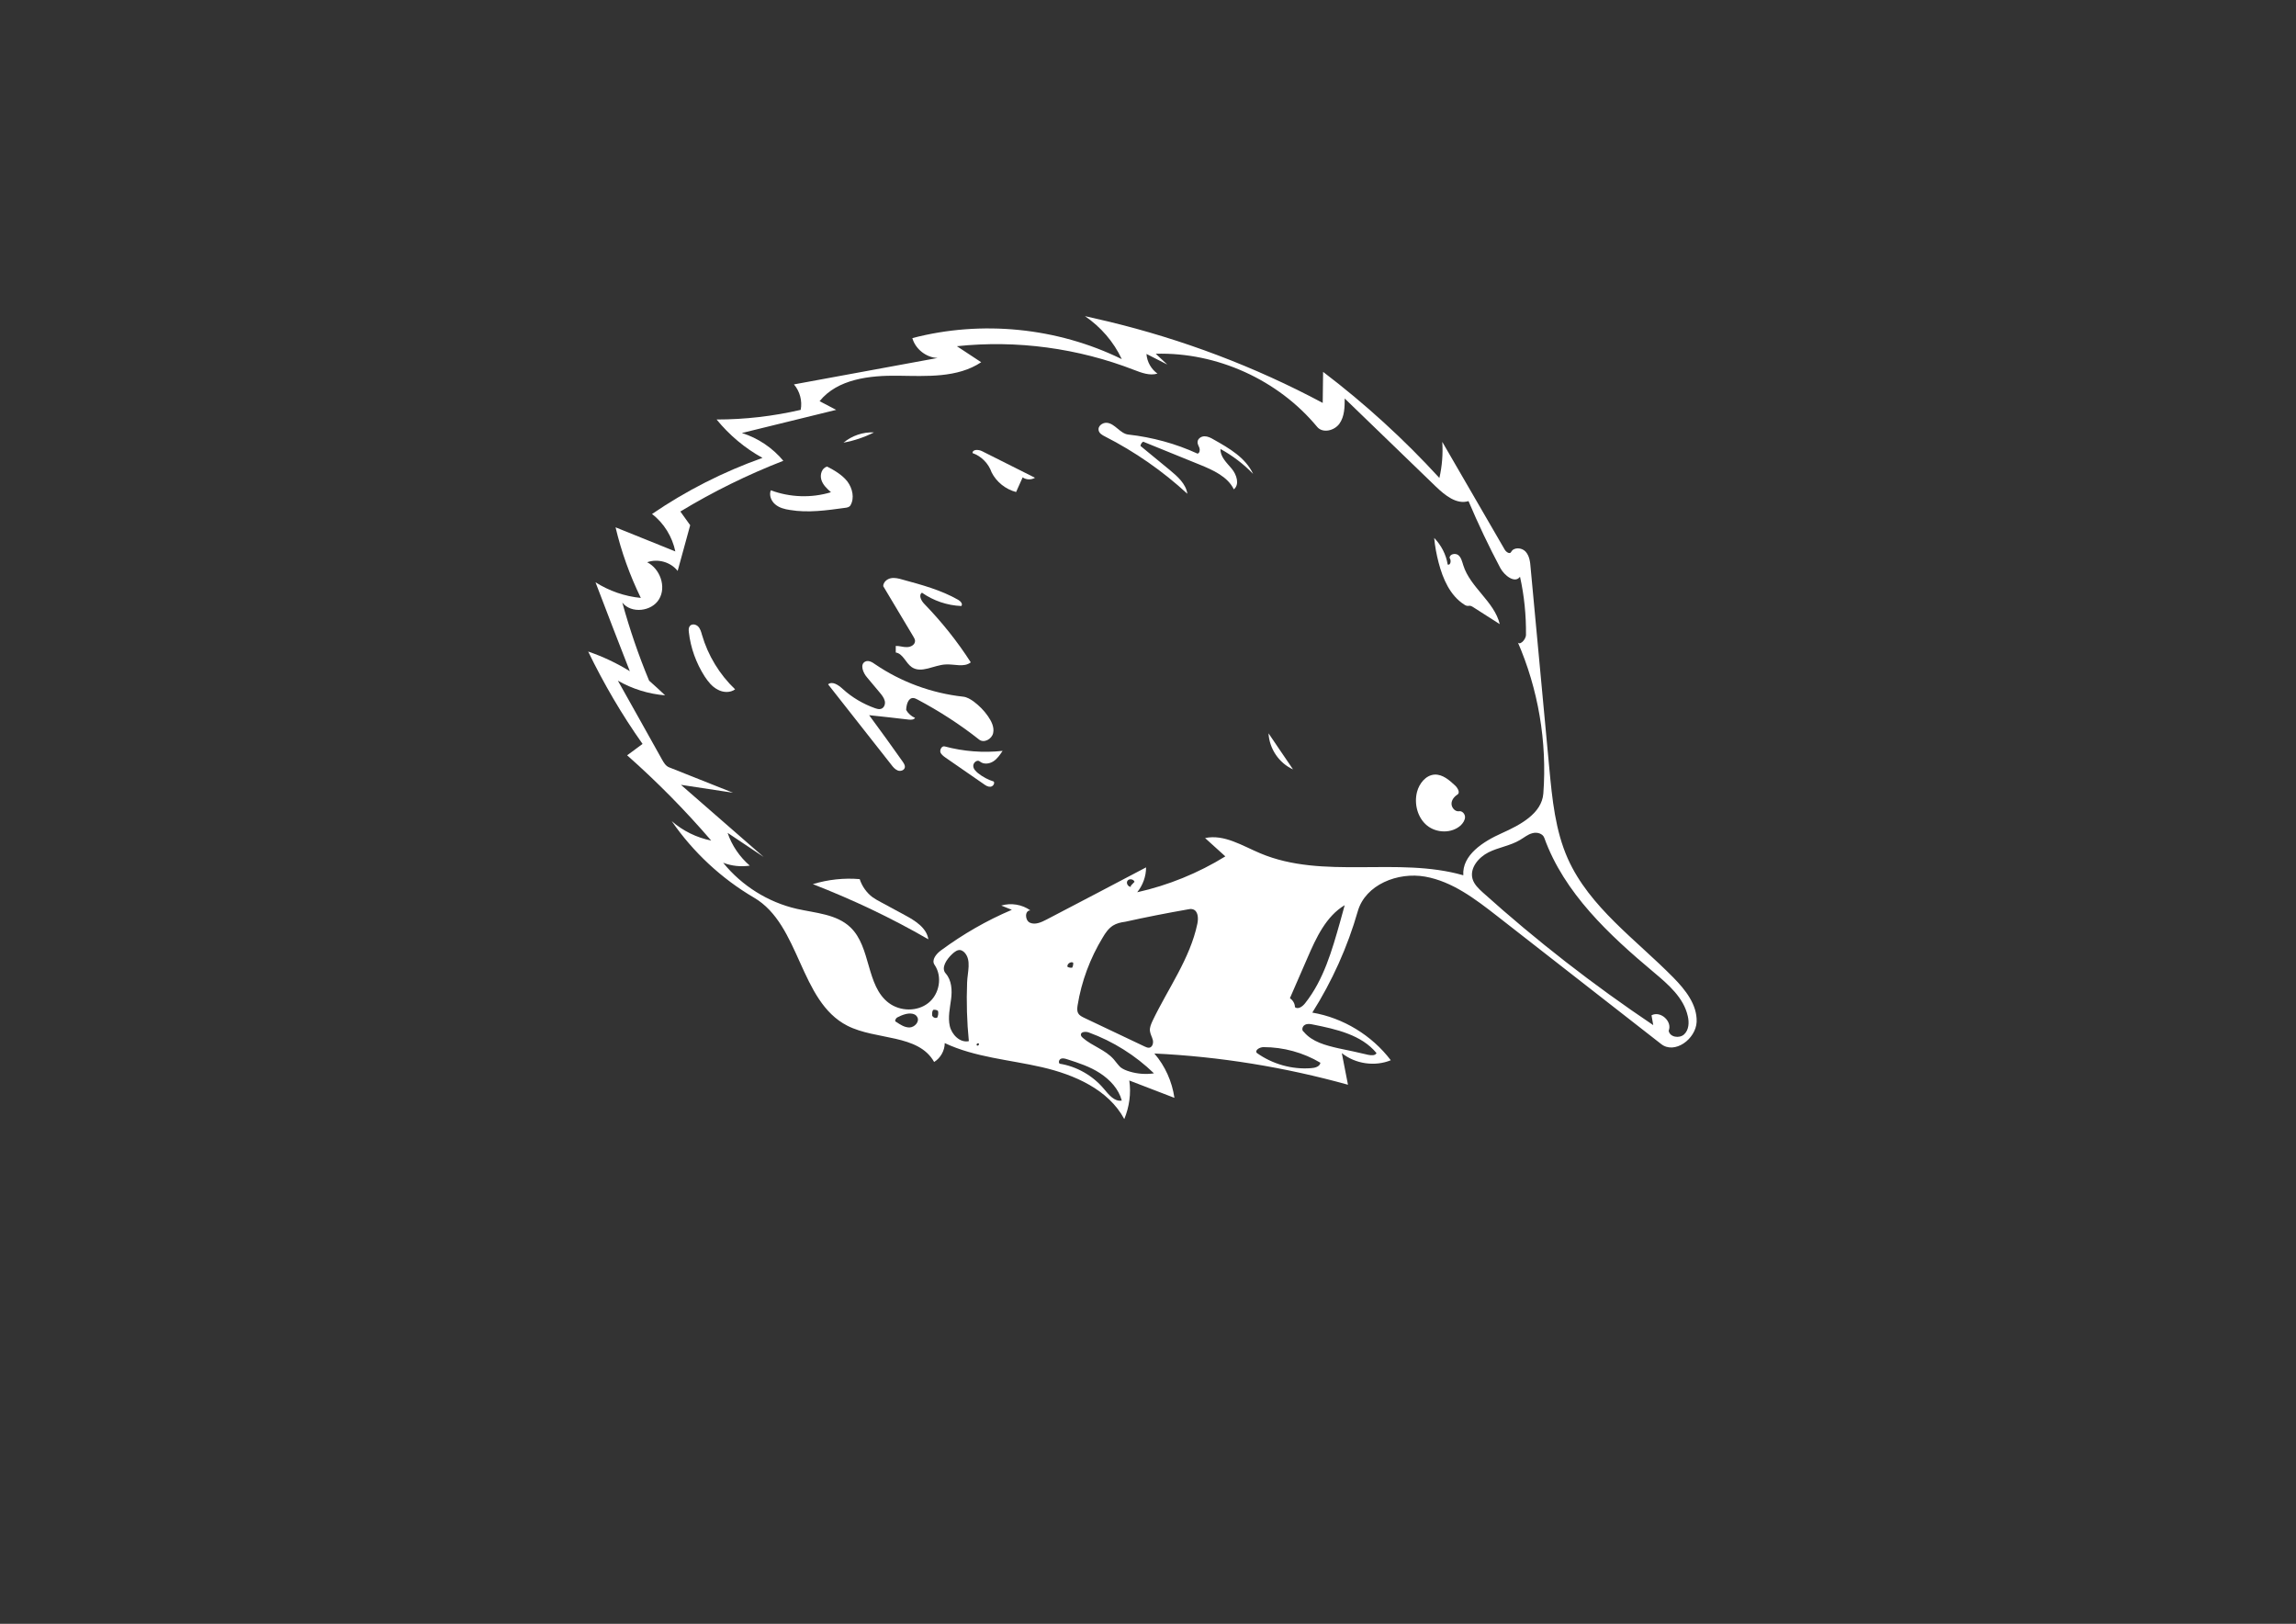 <?xml version="1.0" encoding="utf-8"?>
<!-- Generator: Adobe Illustrator 19.1.0, SVG Export Plug-In . SVG Version: 6.00 Build 0)  -->
<svg version="1.1" id="Layer_1" xmlns="http://www.w3.org/2000/svg" xmlns:xlink="http://www.w3.org/1999/xlink" x="0px" y="0px"
	 viewBox="174 -123.6 1190.6 841.9" style="enable-background:new 174 -123.6 1190.6 841.9;" xml:space="preserve">
<rect x="174" y="-123.6" width="1190.6" height="841.9" fill="#333333" stroke="none"/>
<style type="text/css">
	.st0{fill:#FFFFFF;}
</style>
<g>
	<path class="st0" d="M533.5,149l0.7,0.6"/>
	<path class="st0" d="M482.8,178.3c7.1,4.5,15.2,7.3,23.5,8.1c-5.7-11.7-10.1-23.9-13.1-36.6c10.3,4.2,20.7,8.3,31,12.5
		c-1.6-7.6-5.9-14.7-12.1-19.4c17.7-12.1,37-21.9,57.3-29.1c-9.1-5-17.2-11.8-23.8-19.9c14.7,0,29.3-1.7,43.6-5
		c0.9-4.6-0.4-9.6-3.5-13.2c24.8-4.6,49.6-9.1,74.5-13.7c-5.9-0.2-11.5-4.6-13.1-10.3c35.9-9.4,75.2-5.5,108.6,10.9
		c-4.2-9-10.9-16.7-19.1-22.3c3.9,0.9,7.8,1.8,11.7,2.7c38.8,9.3,76.4,23.5,111.6,42.3c0.1-5.4,0.1-10.8,0.2-16.1
		c21.7,16.5,41.9,34.9,60.3,55c1.4-6.1,1.9-12.4,1.5-18.7c10.8,18.6,21.6,37.2,32.4,55.9c0.7,1.2,2.6,2.5,3.3,1.2
		c1.3-2.6,5.5-2.4,7.5-0.2c2,2.2,2.4,5.4,2.6,8.3c3.2,34.7,6.5,69.3,9.7,104c1.5,16,3.1,32.3,9.6,46.9
		c11.3,25.2,35.3,41.9,54.7,61.6c6.3,6.4,12.4,14.1,12.1,23c-0.4,8.9-11.4,17-18.4,11.5c-28.4-22.1-56.7-44.3-85.1-66.4
		c-11.3-8.8-23.2-17.9-37.3-20.4s-30.9,4.1-34.9,17.9c-5.3,18.5-13.3,36.3-23.6,52.6c16,2.7,30.9,11.8,40.7,24.7
		c-8.3,3.4-18.4,1.9-25.4-3.7c1.1,5.5,2.1,10.9,3.2,16.4c-32.7-9.1-66.5-14.6-100.4-16.2c5.6,6.5,9.2,14.6,10.4,23
		c-7.8-3-15.6-6-23.4-9c1,6.7,0,13.7-2.6,20c-8.2-15.3-25.8-23-42.7-26.9s-34.7-5.1-50.4-12.5c0,3.9-2.2,7.8-5.5,9.8
		c-8.2-14.6-30.1-11.2-45-18.8c-24.9-12.7-24.3-52.3-48.4-66.4c-16.9-9.9-31.6-23.6-42.7-39.7c5.8,5.1,13,8.6,20.5,10.1
		c-13.5-15.7-28.1-30.5-43.6-44.2c2.7-2,5.3-3.9,8-5.9c-10.7-15.1-20.1-31.2-28.2-47.9c7.6,2.6,14.8,6,21.6,10.2
		C494.6,209.2,488.7,193.7,482.8,178.3 M774.2,70.1c-4,1.2-8.2-0.4-12.1-1.9c-29.1-11.3-60.8-15.6-91.9-12.3
		c4.2,2.8,8.4,5.5,12.6,8.3c-12.3,8.2-28.3,7.2-43.1,7c-14.8-0.2-31.4,1.7-40.7,13.2c2.9,1.5,5.7,3,8.6,4.5c-16.3,4-32.6,8-48.9,12
		c8.4,2.6,15.9,7.7,21.5,14.4c-18.5,7.2-36.4,16-53.4,26.3c1.7,2.4,3.4,4.8,5.1,7.1c-2.2,7.9-4.3,15.8-6.5,23.7
		c-3.6-4.6-10.3-6.5-15.8-4.5c6.7,3.4,10,12.7,6.2,19.1c-3.8,6.5-14.5,7.7-19.1,1.8c3.8,13.8,8.4,27.3,13.9,40.5
		c2.8,2.5,5.6,5,8.3,7.6c-8.6-0.7-17-3.3-24.5-7.6c7.6,13.6,15.3,27.2,22.9,40.9c0.9,1.6,1.9,3.3,3.6,4c11.1,4.4,22.1,8.8,33.2,13.2
		c-9-1.4-18-2.7-27-4.1c14.3,12.5,28.6,24.9,42.9,37.4c-6.2-4.2-12.5-8.3-18.7-12.5c2.2,6.6,6.3,12.5,11.5,17
		c-4.6,0.7-9.4,0.2-13.8-1.5c9.6,11.9,23.3,20.5,38.2,23.9c9.7,2.2,20.6,2.7,27.8,9.6c10.8,10.3,8,30.3,19.9,39.2
		c5.9,4.4,14.7,4.6,20.5,0c5.8-4.6,7.4-13.7,3.2-19.8c-1.7-2.5,0.9-5.7,3.4-7.5c11.4-8.4,23.7-15.5,36.7-21
		c-1.8-0.7-3.7-1.5-5.5-2.2c5-1.5,10.8-0.6,15.1,2.5c-3,0-2.9,5.2-0.2,6.4s5.8-0.2,8.5-1.6c17.2-9,34.5-18,51.7-27.1
		c0,4.7-1.7,9.3-4.6,12.9c16.1-3.6,31.6-9.9,45.7-18.6c-3.5-3.2-7-6.3-10.5-9.5c9.9-2.1,19.3,4,28.6,7.9
		c32.7,13.8,71.2,1.6,105.3,11.4c-0.7-10.5,10.3-17.5,19.9-21.8s20.8-10.2,21.6-20.6c2-26.8-2.6-54.1-13.4-78.8
		c0.7,2.6,4.4-0.8,4.4-3.5c0.1-10.1-0.9-20.3-3.1-30.1c-2.6,3.7-8.1-0.6-10.2-4.5c-6-11.3-11.5-22.9-16.5-34.7
		c-6.2,1.9-12.2-3-16.9-7.5c-15.8-15.2-31.5-30.5-47.3-45.7c0,4.5-0.1,9.3-2.7,13c-2.6,3.7-8.7,5.2-11.6,1.7
		c-20.2-24.4-52-38.8-83.7-37.9c2,1.9,4,3.7,6,5.6c-3.6-1.8-7.2-3.7-10.8-5.5C768.8,64.1,771,67.8,774.2,70.1 M1039.3,410.8
		c0.5,3.3,5.5,4.2,8,1.9s2.7-6.2,1.9-9.5c-2.1-9.5-10.1-16.4-17.5-22.6c-23.3-19.5-46.6-41.2-56.9-69.8c-0.8-2.3-3.9-3.1-6.2-2.4
		c-2.4,0.6-4.3,2.3-6.4,3.5c-5,3-11.1,3.8-16.3,6.4s-9.9,8.2-8.3,13.8c0.8,2.8,3.1,5,5.3,7c27.8,25,57.4,48,88.4,68.8
		c-0.3-1.7-0.6-3.4-0.9-5.1C1035.1,400.3,1041.3,406,1039.3,410.8 M751.1,356.3c-2.3,1.5-3.9,3.8-5.3,6.2c-6.5,10.7-11,22.7-13,35.1
		c-0.2,1.4-0.4,2.9,0.3,4.1c0.6,1.2,1.9,1.8,3.1,2.4c10.5,5,20.9,9.9,31.4,14.9c0.8,0.4,1.6,0.7,2.4,0.6c1.6-0.3,2.2-2.4,1.8-4
		s-1.3-3-1.5-4.7c-0.2-1.8,0.6-3.5,1.3-5.1c8-16.8,19.5-32.3,23.3-50.5c0.6-2.9,0.4-6.8-2.5-7.5c-0.8-0.2-1.7-0.1-2.5,0.1
		c-10.8,1.9-21.6,4-32.4,6.4C755.2,354.6,753,355.1,751.1,356.3 M845.5,398.6c1.7,1.3,4-0.4,5.3-2.1c9.6-12.1,13.9-27.3,18.1-42.1
		c0.8-2.9,1.6-5.8,2.4-8.7c-9.7,5.8-14.8,16.9-19.3,27.3c-3,7-6.1,13.9-9.1,20.9C844.4,395,845.5,396.7,845.5,398.6 M675.5,385.7
		c0.2-5.3,2.3-11.5-1.3-15.4c-0.6-0.6-1.3-1.1-2.1-1.3c-1.6-0.3-3.1,0.9-4.3,2c-2.9,2.7-6,7.2-3.4,10.1c3.1,3.5,3.4,8.7,2.8,13.3
		s-1.7,9.4-0.7,13.9s5.3,8.9,9.9,7.9C675.4,406.2,675.1,395.9,675.5,385.7 M883.5,423.3c1.5,0.3,3.6,0.5,4.3-0.9
		c-7.8-9.5-20.9-12.4-32.9-14.8c-1.4-0.3-3-0.6-4.3,0.2c-1.3,0.7-1.8,2.8-0.5,3.6c4.3,5.2,11.4,7,17.9,8.5
		C873.1,420.9,878.3,422.1,883.5,423.3 M759.9,432c4,1.2,8.3,1.5,12.5,0.9c-9.6-9.3-21.2-16.6-33.8-21.2c-1.6-0.6-4.3-0.4-4.1,1.3
		c0.1,0.6,0.5,1.1,1,1.5c4.9,4.3,11.8,6.2,16.1,11.2c1.2,1.4,2.2,2.9,3.5,4.1C756.6,430.9,758.2,431.5,759.9,432 M858.7,427.4
		c-8.9-5.3-19.2-8.1-29.5-8.1c-1.9,0-4.6,1.5-3.5,3c8.1,5.8,18.3,8.7,28.2,7.9C855.9,430.1,858.4,429.4,858.7,427.4 M723.5,427.9
		c8.8,1.4,17.1,6.1,22.9,13c2.5,3,5.5,6.8,9.3,6.1c-1.6-6-6.1-10.8-11.3-14.2s-11.1-5.3-17-7.2c-1-0.3-2.2-0.7-3.2-0.3
		S722.7,427.2,723.5,427.9 M643.5,402.2c-1.5,0.4-2.9,1-4.2,1.7c-0.9,0.5-1.6,2.1-0.6,2.3c2.2,1.5,4.5,3,7.1,2.9
		c2.6-0.2,5.1-3,3.9-5.3C648.7,401.7,645.8,401.6,643.5,402.2 M657.3,402.6c0.2,1.2,1.6,1.9,2.7,1.4c0.5-1,0.7-2.3,0.4-3.5
		c-0.7-0.5-1.6-0.7-2.5-0.5c-0.5,0.7-0.6,1.6-0.5,2.5 M760.4,335.6c0.6-0.7,1.3-1.3,1.9-2c-0.4-1.4-2.7-1.8-3.6-0.6
		c-0.9,1.2,0.2,3.2,1.7,3.2 M730.5,375.5c-1.3-0.7-3.2,0.6-3,2.1c0.7,0.5,1.6,0.6,2.5,0.5C730.4,377.3,730.6,376.4,730.5,375.5
		 M680.6,418.4c0.5,0.5,1.4-0.5,0.9-1C680.9,417,680,418,680.6,418.4L680.6,418.4z"/>
	<path class="st0" d="M844.5,275l0.6,0.6"/>
	<path class="st0" d="M636.2,272.9c-10.9-13.9-21.9-27.8-32.8-41.7c2.3-1.8,5.4,0.4,7.6,2.4c4.8,4.4,10.6,7.8,16.8,10
		c1,0.3,2.1,0.7,3.1,0.3c1.6-0.5,2.3-2.5,1.9-4.1c-0.4-1.6-1.5-3-2.5-4.2c-2.2-2.7-4.5-5.3-6.7-8c-2.1-2.4-3.8-6.8-0.9-8.2
		c1.7-0.8,3.6,0.3,5.1,1.4c13.5,9.2,29.3,15,45.6,16.8c2,0.2,3.8,1.3,5.5,2.5c2.8,2.1,5.4,4.7,7.4,7.6c1.8,2.6,3.4,5.7,2.7,8.8
		c-0.7,3.1-4.7,5.3-7.2,3.4c-10-7.9-20.7-14.8-32-20.8c-0.7-0.4-1.4-0.7-2.2-0.8c-2.7-0.1-3.6,3.5-3.7,6.2c1,1.8,2.7,3.3,4.6,4.1
		c-0.6,1-2,1-3.2,0.9c-6.9-0.8-13.7-1.6-20.6-2.3c5.9,8,11.7,16,17.4,24.1c0.6,0.9,1.3,1.9,1.1,3c-0.3,1.5-2.2,2.1-3.6,1.6
		C638.1,275.3,637.1,274.1,636.2,272.9z"/>
	<path class="st0" d="M849.9,279.1L849.9,279.1"/>
	<path class="st0" d="M611.4,105.9c4.4-3.6,10.1-5.6,15.8-5.3C622.2,103.1,616.9,104.9,611.4,105.9z"/>
	<path class="st0" d="M796.1,117.3c-9.8-4-19.5-7.9-29.3-11.9c-0.8,0.5-1.3,1.3-1.4,2.2c5.1,4.2,10.1,8.3,15.2,12.5
		c4,3.3,8.4,7.2,9.1,12.3c-12.8-11.8-27.2-21.8-42.7-29.7c-1.4-0.7-3-1.6-3.3-3.2c-0.5-2.1,1.9-4,4.1-3.9c2.2,0.1,4,1.6,5.7,3
		s3.5,2.9,5.6,3.1c12.4,1.4,24.6,4.7,35.9,9.9c1.1-0.3,1.3-1.8,1-2.9c-0.4-1.1-1.1-2.1-1-3.2c0.1-1.7,1.9-2.9,3.6-2.9
		c1.7,0,3.3,0.8,4.8,1.7c8,4.5,16.5,9.4,20.4,17.8c-4.9-5.1-10.7-9.5-16.9-12.9c-0.2,4,3.2,7.1,5.8,10.2s4.2,8.2,1.1,10.7
		C810.6,123.5,803,120.1,796.1,117.3z"/>
	<path class="st0" d="M831.8,256.6c2,3,4.1,6,6.1,9c2.2,3.2,4.4,6.5,6.6,9.7C837.3,272.1,832.2,264.6,831.8,256.6L831.8,256.6z"/>
	<path class="st0" d="M677.4,219.8c-3.5,2.8-8.6,0.8-13.1,1.1c-6,0.3-12.5,4.8-17.5,1.4c-3.2-2.2-4.5-7-8.3-7.6c0-1.1,0-2.3,0-3.4
		c1.9-0.1,3.9,0.7,5.8,0.6c2,0,4.2-1.2,4.2-3.2c0-0.8-0.5-1.6-0.9-2.3c-5.2-8.7-10.4-17.4-15.6-26.1c0-2,1.9-3.7,3.9-4.1
		s4.1,0.1,6.1,0.7c9.9,2.7,20,5.4,28.9,10.5c1.2,0.7,2.5,2.1,1.6,3.2c-7.3-0.3-14.4-2.7-20.4-6.9c-1.9,1.2-0.4,4.2,1.2,5.8
		C662.3,198.8,670.4,208.9,677.4,219.8z"/>
	<path class="st0" d="M663.9,263.4c9.7,2.6,20,3.4,30,2.3c-1.4,2.1-2.8,4.2-4.9,5.5c-2.1,1.3-5,1.6-6.9,0c-1.2-1.1-3.3,0.4-3.4,2.1
		s1.3,3,2.5,4c2.4,1.9,5.2,3.4,8.1,4.3c0.7,1-0.4,2.6-1.7,2.7s-2.4-0.6-3.5-1.4c-6.6-4.6-13.2-9.1-19.8-13.7c-1.1-0.8-2.4-1.7-2.7-3
		C661.4,264.8,662.5,263,663.9,263.4z"/>
	<path class="st0" d="M619.8,332.2c1.2,3.7,3.6,7.1,6.7,9.4c1.4,1,2.9,1.8,4.4,2.6c4.1,2.2,8.1,4.4,12.2,6.6
		c5.4,2.9,11.4,6.6,12.3,12.6c-19.2-11.1-39.3-20.6-59.9-28.6C603.4,332.4,611.7,331.5,619.8,332.2z"/>
	<path class="st0" d="M704.3,123.9c-1.1,2.5-2.3,5.1-3.4,7.6c-5.4-1.4-10.2-5.2-12.7-10.2c-1.6-4.6-5.3-8.4-9.9-10
		c0-2,3.1-1.9,4.9-1c9.2,4.6,18.4,9.2,27.5,13.8C708.8,125.3,706.1,125.2,704.3,123.9z"/>
	<path class="st0" d="M924.7,169.1c1.5,0.6,2-2.2,1-3.4c-0.1-2,2.9-2.7,4.5-1.5c1.5,1.2,2,3.4,2.6,5.3c3.6,11.5,16.1,18.8,18.9,30.5
		c-4.5-2.9-9.1-5.8-13.6-8.7c-0.8-0.5-1.6-1-2.5-0.8c-0.8,0.2-1.7-0.2-2.4-0.7c-7.3-4.7-11-13.3-13.2-21.7
		c-1.1-4.2-1.9-8.5-2.3-12.8C921.3,159,923.9,163.9,924.7,169.1z"/>
	<path class="st0" d="M917.9,278c4.2-0.2,7.7,2.9,10.8,5.8c1.3,1.3,2.6,3.7,1,4.6c-1.7,1.1-3.1,2.9-3,4.9s1.9,4,3.9,3.7
		c1.6-0.3,3.1,1.4,3.1,3s-1,3.1-2.2,4.3c-4.7,4.3-12.6,4.1-17.5,0.1s-6.8-11.2-5.2-17.4C909.9,282.7,913.3,278.3,917.9,278z"/>
	<path class="st0" d="M615,138.4c-0.5,0.9-1.7,1.2-2.8,1.3c-9.5,1.3-19.2,2.7-28.6,1.1c-2.7-0.4-5.5-1.1-7.6-2.9
		c-2.1-1.7-3.3-4.8-2.3-7.3c9.9,3.7,21.1,4.1,31.2,1c-2.1-1.9-4.2-3.8-5-6.5s0.3-6.1,3-6.8c3.9,2,7.8,4.3,10.5,7.7
		C616.1,129.6,617.2,134.7,615,138.4z"/>
	<path class="st0" d="M539.4,227.1c-4.4-6.9-7.3-14.8-8.2-23c-0.1-1.1-0.2-2.2,0.5-3.1c1-1.3,3.1-1,4.3,0.2c1.1,1.1,1.6,2.8,2,4.3
		c3.1,10.7,9.1,20.6,17.2,28.3c-2.6,1.9-6.3,1.7-9.1,0.1C543.2,232.4,541.2,229.8,539.4,227.1z"/>
</g>
</svg>
